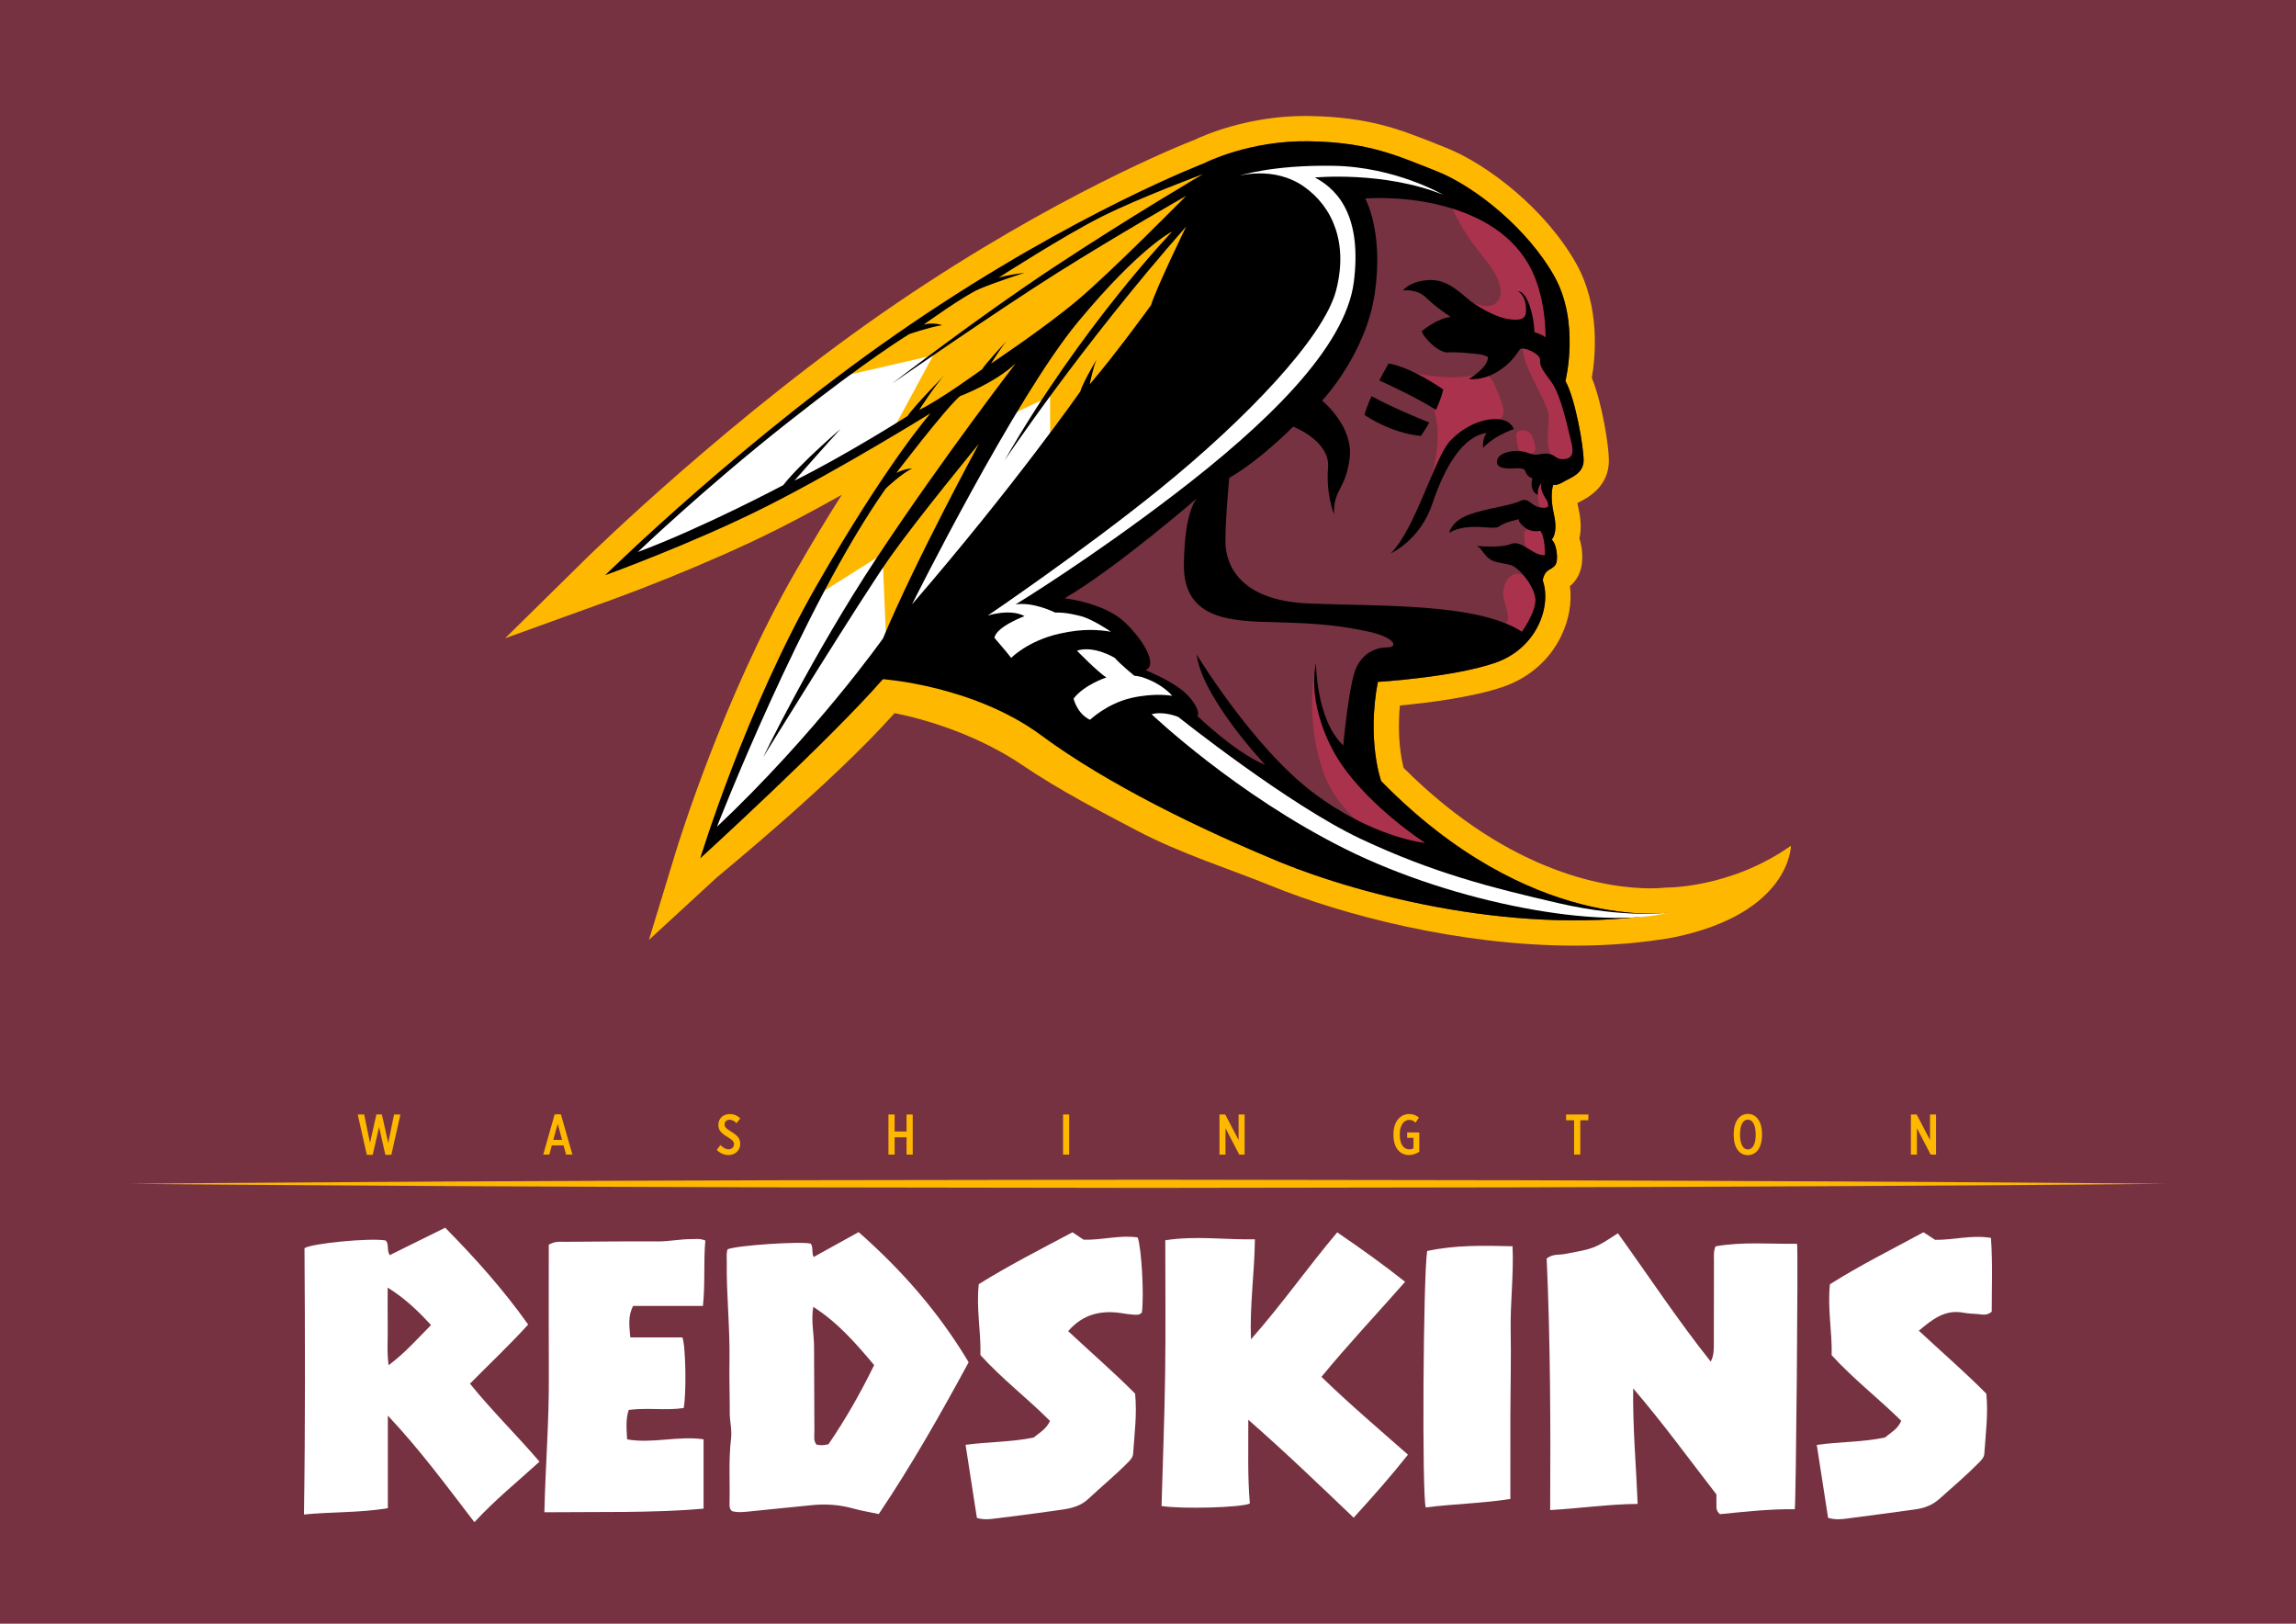 <?xml version="1.0" encoding="utf-8"?>
<!-- Generator: Adobe Illustrator 16.0.0, SVG Export Plug-In . SVG Version: 6.00 Build 0)  -->
<!DOCTYPE svg PUBLIC "-//W3C//DTD SVG 1.1//EN" "http://www.w3.org/Graphics/SVG/1.1/DTD/svg11.dtd">
<svg version="1.1" xmlns="http://www.w3.org/2000/svg" xmlns:xlink="http://www.w3.org/1999/xlink" x="0px" y="0px"
	 width="841.89px" height="595.28px" viewBox="0 0 841.89 595.28" enable-background="new 0 0 841.89 595.28" xml:space="preserve">
<g id="Layer_1">
	<rect fill="#763241" width="841.89" height="595.28"/>
</g>
<g id="Layer_2">
	<g>
		<path fill="#FFB800" d="M374.731,280.412c14.222,9.619,29.127,17.222,42.149,24.088c16.12,8.5,34.83,14.367,49.279,20.27
			c25.942,10.596,68.8,21.918,111.281,21.918c12.642,0,24.766-1.004,36.034-2.982c43.212-8.854,43.212-33.645,43.212-33.645
			c-22.34,15.801-46.162,15.35-46.162,15.35c-0.02,0.002-1.939,0.268-5.343,0.268c-14.039,0-50.696-4.346-90.512-44.176
			c-0.861-3.402-2.463-11.66-1.347-22.863c9.636-0.898,26.375-2.92,37.799-6.828c9.485-3.245,17.045-9.83,21.29-18.545
			c2.913-5.981,4.023-12.433,3.246-18.354c1.557-1.312,3.073-3.192,3.953-6.119c0.728-2.428,0.934-7.096-0.475-11.431
			c0.613-2.761,0.724-6.346-0.325-10.888c-0.178-0.766-0.302-1.458-0.388-2.078c0.132-0.067,0.272-0.136,0.419-0.208
			c3.036-1.522,11.103-5.566,11.103-15.381c0-5.109-2.385-20.742-6.259-30.282c1.304-7.518,3.19-25.964-5.683-41.808
			c-11.216-20.026-32.646-36.613-48.018-42.647c-1.28-0.502-2.523-0.998-3.743-1.483c-13.012-5.178-24.249-9.65-45.918-10.053
			c-0.585-0.011-1.166-0.017-1.742-0.017c-21.206,0-37.357,7.217-40.409,8.677c-5.089,1.975-50.82,20.209-108.976,59.682
			c-60.207,40.865-113.281,92.896-113.81,93.417l-30.185,29.713l39.835-14.394c1.345-0.486,33.259-12.063,60.418-25.78
			c7.588-3.833,15.59-8.164,23.205-12.428c-5.161,8.109-11.006,17.725-17.445,28.976c-26.098,45.602-42.629,99.343-43.32,101.609
			l-9.942,32.596l25.08-23.072c1.361-1.252,41.698-33.98,64.966-60.038C328,261.474,352.981,265.701,374.731,280.412z"/>
		<path fill="#763241" d="M441.876,59.697c0,0,16.346-8.309,38.276-7.901c21.93,0.409,31.874,5.177,46.448,10.897
			c14.575,5.721,33.782,21.522,43.317,38.549s4.087,38.413,4.087,38.413c3.678,6.674,6.674,24.11,6.674,29.15
			c0,5.041-5.312,6.539-7.493,7.9c-2.179,1.362-3.676,1.09-3.676,1.09s-1.363,3.678,0.271,10.761
			c1.635,7.083-0.817,9.263-0.817,9.263c2.043,1.907,2.179,6.947,1.771,8.309c-0.409,1.361-0.953,1.771-2.859,2.861
			c-1.907,1.09-2.181,3.813-2.181,3.813c3.27,9.398-2.043,24.928-17.571,30.239c-15.528,5.312-42.907,6.947-42.907,6.947
			c-4.087,21.658,1.226,36.37,1.226,36.37c54.758,55.984,105.43,48.219,105.43,48.219c-53.532,9.398-113.194-6.537-142.208-18.389
			s-57.641-44.124-84.612-53.522s-51.718-15-51.718-15c3.678-14.712-0.565-16.884-0.565-16.884l65.383-44.606l49.446-98.011
			L441.876,59.697z"/>
		<g>
			<path fill="#AA324C" d="M532.525,76.457c0,0,3.747,8.304,9.468,15.387c5.722,7.083,6.947,8.99,8.037,13.077
				c1.091,4.086-1.115,8.938-8.118,6.716c-7.001-2.221,0.081,6.497,0.081,6.497l20.161,4.768l4.357,4.904l2.316-10.08l-0.817-12.396
				L556.16,87.076l-11.986-10.619H532.525z"/>
			<path fill="#AA324C" d="M558.475,125.761c0,0-0.953,3.133,2.181,10.08c3.132,6.947,7.083,13.357,7.219,16.69
				c0.137,3.333-1.362,11.524,0.954,14.104c2.314,2.579,5.992,4.486,5.992,4.486l3.27-2.588l-1.089-6.811l-2.998-15.392
				l-2.043-7.764l-6.266-6.539l-2.725-4.223L558.475,125.761z"/>
			<path fill="#AA324C" d="M558.339,157.704c0,0-2.519-0.136-2.314,2.112s0.409,5.176,1.906,5.993
				c1.499,0.817,5.789,1.362,4.972-2.18C562.086,160.087,561.606,158.044,558.339,157.704z"/>
			<path fill="#AA324C" d="M563.85,180.928c0,0-0.062,5.312,1.98,7.151c2.044,1.839,3.202-1.362,3.202-1.362l-0.817-3.813
				l-1.498-7.083l-0.817-2.315l-2.05,2.111l-0.845,2.316L563.85,180.928z"/>
			<path fill="#AA324C" d="M560.408,194.17c0,0-1.524,0.063-1.524,1.175s-0.037,4.868,1.049,5.538
				c1.085,0.67,5.489,4.359,5.489,4.359l2.793-2.111l-0.816-5.177l-1.022-4.835h-3.371L560.408,194.17z"/>
			<path fill="#AA324C" d="M559.688,212.217c0,0-2.03-2.957-5.095-1.39c-3.065,1.567-3.678,5.994-3.27,8.31
				c0.409,2.315,3.188,8.822,0.538,9.315c-2.648,0.492,0.348,4.851,0.348,4.851l4.291,1.703l3.883-4.359l2.622-6.13l1.6-5.517
				l-1.6-4.291L559.688,212.217z"/>
			<path fill="#AA324C" d="M543.857,136.575c0,0,2.938,0.847,4.47,5.182s4.699,9.318,1.839,11.883s-6.742,3.587-6.742,3.587
				l-11.646,8.275l-11.067,18.897c0,0,6.381-10.894,6.47-24.583c0.088-13.163-8.082-23.001-8.082-23.001
				S533.563,140.339,543.857,136.575z"/>
			<path fill="#AA324C" d="M482.535,243.042c0,0-4.646,19.26,2.794,40.319c7.438,21.061,33.769,30.785,33.769,30.785h13.428
				l-13.428-12.805l-17.151-14.166l-12.26-11.987l-5.447-12.531l-2.18-8.99L482.535,243.042z"/>
		</g>
		<g>
			<polygon fill="#FFFFFF" points="342.182,130.278 326.843,158.657 269.632,188.692 230.402,205.447 243.684,191.553 
				270.45,167.862 297.012,146.807 310.088,136.794 312.04,137.208 			"/>
			<polygon fill="#FFFFFF" points="323.803,208.049 325.003,236.708 291.903,275.938 260.642,306.994 264.729,295.145 
				276.784,263.883 294.764,226.901 302.369,216.504 321.53,204.425 			"/>
			<polygon fill="#FFFFFF" points="385.051,145.248 385.051,166.414 336.65,223.631 329.499,227.105 332.972,219.545 
				347.479,189.51 368.933,153.64 372.946,150.98 			"/>
		</g>
		<g>
			<path d="M545.263,158.726c0,0-1.635,1.226-1.499,5.448c0,0,2.589-2.724,6.267-4.631c3.678-1.907,5.04-2.18,5.04-2.18
				s-0.825-3.269-5.657-3.678s-11.915,1.908-17.636,7.901s-12.668,32.146-21.794,41.272c0,0,10.761-4.767,15.256-18.252
				S536.429,159.776,545.263,158.726z"/>
			<path d="M526.527,150.259c1.114-2.383,2.111-4.973,2.662-7.471c0,0-11.306-8.036-20.023-9.535c0,0-1.567,2.664-3.416,6.214
				C510.23,141.513,520.224,146.217,526.527,150.259z"/>
			<path d="M502.92,145.248c-1.095,2.416-2.06,4.831-2.608,6.852c0,0,9.262,6.625,20.705,7.716c0,0,1.403-1.971,3.078-4.892
				C519.646,153.132,509.865,149.065,502.92,145.248z"/>
			<path d="M323.75,249c0,0,33.283,2.28,58.055,20.604c24.195,17.896,58.844,34.734,87.858,46.586s88.676,27.787,142.208,18.389
				c0,0-50.672,7.766-105.43-48.219c0,0-5.312-14.712-1.226-36.37c0,0,27.379-1.635,42.907-6.947
				c15.528-5.312,20.841-20.841,17.571-30.239c0,0,0.273-2.724,2.181-3.813c1.906-1.09,2.45-1.5,2.859-2.861
				c0.408-1.362,0.272-6.402-1.771-8.309c0,0,2.452-2.18,0.817-9.263c-1.635-7.083-0.271-10.761-0.271-10.761
				s1.497,0.272,3.676-1.09c2.181-1.362,7.493-2.86,7.493-7.9c0-5.04-2.996-22.476-6.674-29.15c0,0,5.448-21.386-4.087-38.413
				s-28.742-32.828-43.317-38.549c-14.574-5.721-24.519-10.489-46.448-10.897c-21.931-0.408-38.276,7.901-38.276,7.901
				s-47.267,17.98-107.474,58.845c-60.207,40.865-112.514,92.354-112.514,92.354s32.419-11.714,59.39-25.336
				c26.97-13.622,59.934-34.054,59.934-34.054s-16.073,18.253-41.954,63.477c-25.881,45.223-42.499,99.709-42.499,99.709
				S304.198,271.443,323.75,249z M450.73,175.207c11.441-6.538,23.428-18.797,23.428-18.797s13.623,5.176,12.806,14.984
				c-0.817,9.807,2.179,17.163,2.179,17.163c-0.271-9.263,4.359-8.99,5.756-20.705c1.398-11.714-10.115-20.977-10.115-20.977
				s16.074-16.89,19.344-39.502c3.269-22.612-3.542-34.598-3.542-34.598s12.532-1.09,26.426,2.179
				c13.894,3.27,26.289,9.808,33.236,21.522c6.946,11.714,6.467,27.376,6.467,27.376c-0.052-0.766-4.087-2.094-4.087-2.094
				s0.003-4.85-1.887-10.061c-1.891-5.21-4.038-4.906-4.038-4.906c2.35,1.583,2.911,4.495,2.86,7.355
				c-0.052,2.86-2.127,3.527-6.691,2.81c-4.767-0.749-11.819-4.881-14.916-7.594c-5.602-4.908-9.398-7.254-15.294-6.584
				c-6.121,0.695-8.213,3.707-8.213,3.707s5.118-0.715,8.489,2.656c3.371,3.371,8.99,7.049,8.99,7.049
				c-5.057,0.511-10.625,5.262-10.625,5.262c0.971,2.809,6.487,8.02,9.604,7.764c3.115-0.255,7.611,0.255,10.676,0.562
				c3.064,0.306,4.002,1.141,4.002,1.141c0.136,3.882-7.015,8.037-7.015,8.037s4.904,0.75,10.488-2.656
				c5.585-3.406,7.355-7.288,8.377-8.309s7.355,1.635,7.288,3.95c-0.068,2.316,0.428,3.084,4.105,8.056s6.198,17.776,7.289,21.931
				c1.09,4.155,0.408,6.198-2.656,6.402c-3.065,0.204-2.93-1.567-5.763-1.976c-2.834-0.409-3.979,1.158-7.314-0.272
				c-3.338-1.43-10.693-0.886-11.442,2.724c-0.748,3.609,5.38,2.929,7.492,2.86c2.109-0.068,2.725,0.681,2.725,0.681
				c0.613,2.52,2.723,2.997,2.723,2.997c-1.226,4.904,1.975,6.062,1.975,6.062c-0.136-2.929,1.363-4.291,1.363-4.291
				c-0.817,3.065,1.906,5.721,2.314,7.151c0.409,1.43,0.273,2.316-3.064,1.703c-3.336-0.613-3.882-3.882-7.151-2.248
				c-3.269,1.635-12.259,2.622-18.695,4.972s-7.253,6.653-7.253,6.653c6.946-4.176,16.447-0.728,18.389-2.362
				c1.94-1.635,7.355-2.656,7.355-2.656s-1.124,0.306,1.635,2.758c2.758,2.452,6.027,1.516,6.027,1.516
				c1.839,2.128,1.736,8.905,1.736,8.905c-4.353,0.43-8.479-5.721-12.463-4.086c-3.984,1.635-12.566,0.715-12.566,0.715
				c1.635,0.817,1.635,1.736,3.78,3.984s5.177,2.146,8.445,2.963c3.27,0.817,8.718,7.628,9.264,12.259
				c0.544,4.631-4.904,12.259-4.904,12.259c-16.346-10.624-52.035-9.262-78.188-10.351c-26.153-1.09-30.24-14.984-30.512-21.795
				C449.096,192.643,450.73,175.207,450.73,175.207z M337.059,150.259c0,0,6.334-9.787,9.399-12.852
				c0,0-11.442,11.654-13.689,15.124c0,0-22.884,14.503-41.478,23.698c0,0,13.281-15.12,16.958-19.002
				c0,0-15.12,12.94-21.045,20.636c0,0-29.218,15.529-53.328,24.519c0,0,24.11-23.089,54.35-46.994
				c30.24-23.906,45.155-32.896,45.155-32.896s7.764-2.656,12.055-3.269c0,0-3.065-1.226-6.743-0.205
				c0,0,14.711-10.625,20.432-13.077c5.721-2.452,16.55-5.925,16.55-5.925s-6.742,0.817-9.603,1.839c0,0,24.11-15.528,38.004-22.475
				c13.894-6.947,36.982-15.529,36.982-15.529s-26.153,15.324-54.35,33.917s-59.662,42.908-59.662,42.908
				s38.617-26.766,60.684-40.66s47.198-28.196,47.198-28.196s-27.583,27.992-40.047,38.413s-31.466,23.021-31.466,23.021
				s3.678-5.857,5.721-8.31c0,0-8.173,8.786-8.99,10.42C360.147,135.364,344.21,146.969,337.059,150.259z M323.778,234.053
				c0,0-24.519,34.734-60.888,69.061c0,0,31.261-80.503,61.91-124.024c0,0,5.312-5.108,9.603-7.355c0,0-2.452,0-5.721,1.634
				c0,0,17.776-23.344,23.292-28.12c0,0,12.668-4.707,20.432-11.995c0,0-26.97,35.007-50.876,71.172
				c-23.906,36.165-41.682,73.147-41.682,73.147s36.165-58.64,46.585-73.351c10.42-14.711,32.487-41.478,32.487-41.478
				S335.628,205.651,323.778,234.053z M334.402,221.588c0,0,37.8-75.804,60.888-103.591c23.088-27.788,34.53-33.1,34.53-33.1
				s-33.508,34.939-61.5,83.976c0,0,27.788-41.682,66.609-85.815c0,0-11.033,22.68-12.872,28.809c0,0-12.668,17.572-22.476,29.014
				c0,0,1.226-6.13,2.452-8.99c0,0-5.108,8.582-5.925,11.646C396.108,143.537,371.998,178.068,334.402,221.588z M481.31,290.445
				c-22.066-16.755-42.499-50.468-42.499-50.468c1.839,15.732,25.132,40.456,25.132,40.456c-11.033-4.496-24.928-17.98-24.928-17.98
				c1.227-0.818-1.021-6.13-6.334-10.012c-5.312-3.883-12.667-6.743-12.667-6.743c4.29-1.634,0.204-10.012-7.356-17.367
				s-22.271-8.99-22.271-8.99c19.206-11.238,48.628-36.778,48.628-36.778s-4.723,4.02-4.903,24.519s17.98,20.637,33.917,21.045
				c15.938,0.409,24.11,1.328,33.918,3.473c9.813,2.147,10.625,5.722,6.947,5.722s-8.582,1.431-11.442,7.151
				s-4.903,28.809-4.903,28.809c-10.013-9.398-10.013-30.239-10.013-30.239s-3.678,13.281,6.13,31.874
				c9.808,18.594,33.918,34.123,33.918,34.123S503.377,307.199,481.31,290.445z"/>
		</g>
		<g>
			<path fill="#FFFFFF" d="M529.189,71.412c0,0-17.436-10.216-40.115-10.625s-34.735,3.678-34.735,3.678s12.873-3.678,23.702,3.882
				c10.828,7.56,16.346,21.045,11.851,38.208s-32.896,47.084-65.179,73.147c-27.833,22.47-62.522,45.973-62.522,45.973
				s8.173-2.656,13.485,0.204c0,0-10.42,3.882-11.033,7.969c0,0,5.108,5.926,6.13,7.355c0,0,5.978-6.197,17.549-8.854
				c9.298-2.135,15.142-1.361,19.024-0.749c0,0-7.305-5.032-11.596-5.85c0,0-4.944-1.376-8.826-1.172c0,0-7.979-4.011-14.518-2.99
				c0,0,27.175-16.55,58.641-40.66c32.405-24.83,62.317-53.124,65.383-77.643c2.779-22.232-4.495-33.1-14.303-38.208
				C482.127,65.078,507.395,62.625,529.189,71.412z"/>
			<path fill="#FFFFFF" d="M394.882,238.547c0,0,7.969,8.174,10.829,9.808c0,0-8.173,2.656-12.055,7.765
				c0,0,1.226,5.516,6.028,7.764c0,0,6.231-5.926,15.018-7.969c8.785-2.043,15.119-0.816,15.119-0.816s-3.494-4.459-11.258-6.91
				c0,0-1.818-0.445-2.636-0.445c0,0-5.231-4.299-7.151-6.539C408.776,241.203,401.216,236.504,394.882,238.547z"/>
			<path fill="#FFFFFF" d="M422.261,261.84c0,0,30.853,29.422,71.104,49.445c40.252,20.023,93.784,29.627,118.507,23.293
				c0,0-15.732,2.248-40.455-3.473c-24.724-5.721-45.769-11.033-72.33-23.498c-26.562-12.463-67.018-44.746-67.018-44.746
				S426.96,260.613,422.261,261.84z"/>
		</g>
	</g>
	<g>
		<path fill="#FFB800" d="M131.167,408.594h2.373l2.142,10.435l2.331-10.455h2.016l2.331,10.455l2.142-10.435h2.331l-3.338,14.781
			h-2.184l-2.31-10.183l-2.331,10.183h-2.163L131.167,408.594z"/>
		<path fill="#FFB800" d="M203.385,408.53h2.289l4.22,14.761h-2.331l-0.924-3.38h-4.304l-0.903,3.38h-2.247L203.385,408.53z
			 M206.093,417.896l-1.596-5.9l-1.617,5.9H206.093z"/>
		<path fill="#FFB800" d="M262.815,421.569l1.365-1.764c0.735,0.714,1.722,1.554,2.96,1.554c1.218,0,1.995-0.84,1.995-1.89v-0.021
			c0-0.797-0.378-1.428-2.247-2.54c-2.415-1.407-3.485-2.562-3.485-4.472v-0.043c0-2.309,1.722-3.968,4.241-3.968
			c1.218,0,2.646,0.44,3.8,1.616l-1.386,1.743c-0.651-0.651-1.512-1.26-2.52-1.26c-1.092,0-1.848,0.714-1.848,1.659v0.021
			c0,0.882,0.399,1.47,2.541,2.771c2.31,1.386,3.191,2.54,3.191,4.367v0.042c0,2.373-1.848,4.073-4.262,4.073
			C265.713,423.459,264.201,422.955,262.815,421.569z"/>
		<path fill="#FFB800" d="M325.773,408.594h2.268v6.235h4.367v-6.235h2.268v14.697h-2.268v-6.341h-4.367v6.341h-2.268V408.594z"/>
		<path fill="#FFB800" d="M389.802,408.594h2.247v14.697h-2.247V408.594z"/>
		<path fill="#FFB800" d="M447.153,408.594h2.12l4.893,9.364v-9.364h2.205v14.697h-1.975l-5.039-9.7v9.7h-2.204V408.594z"/>
		<path fill="#FFB800" d="M510.951,416.089v-0.293c0-4.535,2.414-7.37,5.773-7.37c1.365,0,2.499,0.399,3.57,1.302l-1.26,1.869
			c-0.483-0.525-1.219-1.029-2.289-1.029c-1.994,0-3.485,1.953-3.485,5.229v0.252c0,3.611,1.554,5.332,3.527,5.332
			c0.608,0,1.155-0.168,1.512-0.42v-3.8h-2.331v-1.995h4.451v7.076c-1.028,0.672-2.268,1.218-3.779,1.218
			C513.365,423.459,510.951,420.897,510.951,416.089z"/>
		<path fill="#FFB800" d="M577.185,410.714h-2.939v-2.12h8.167v2.12h-2.96v12.577h-2.268V410.714z"/>
		<path fill="#FFB800" d="M635.713,416.152v-0.42c0-4.619,2.12-7.349,5.186-7.349c3.086,0,5.186,2.729,5.186,7.349v0.399
			c0,4.619-2.12,7.369-5.186,7.369C637.812,423.501,635.713,420.771,635.713,416.152z M643.775,416.089v-0.272
			c0-3.507-1.239-5.354-2.877-5.354s-2.877,1.827-2.877,5.334v0.272c0,3.507,1.239,5.354,2.877,5.354
			S643.775,419.596,643.775,416.089z"/>
		<path fill="#FFB800" d="M700.686,408.594h2.121l4.893,9.364v-9.364h2.204v14.697h-1.974l-5.039-9.7v9.7h-2.205V408.594z"/>
	</g>
	<g>
		<path fill="#FFB800" d="M47.891,434c0,0,11.658-0.105,32.06-0.29c20.401-0.134,49.546-0.323,84.52-0.551
			c17.487-0.077,36.431-0.16,56.468-0.248c20.037-0.067,41.167-0.138,63.026-0.21c43.717-0.063,90.349-0.132,136.981-0.199
			c46.632,0.066,93.264,0.134,136.981,0.197c21.858,0.071,42.988,0.141,63.025,0.207c20.037,0.088,38.981,0.172,56.468,0.25
			c17.487,0.104,33.518,0.2,47.726,0.285c14.208,0.104,26.595,0.192,36.795,0.267C782.342,433.894,794,434,794,434
			s-11.658,0.106-32.06,0.292c-10.2,0.074-22.587,0.163-36.795,0.267c-14.208,0.085-30.238,0.181-47.726,0.285
			c-17.486,0.078-36.431,0.162-56.468,0.25c-20.037,0.066-41.167,0.136-63.025,0.207c-43.718,0.063-90.35,0.131-136.981,0.197
			c-46.632-0.067-93.264-0.136-136.981-0.199c-21.859-0.072-42.989-0.143-63.026-0.21c-20.037-0.088-38.981-0.171-56.468-0.248
			c-34.974-0.228-64.119-0.417-84.52-0.551C59.549,434.105,47.891,434,47.891,434z"/>
	</g>
	<g>
		<path fill-rule="evenodd" clip-rule="evenodd" fill="#FFFFFF" d="M598.851,509.015c-0.189,14.463,1.069,28.086,1.642,42.339
			c-10.824,0.117-21.066,1.627-32.081,2.261c0.179-31.304,0.077-61.871-1.281-92.238c2.19-1.722,4.487-1.236,6.52-1.614
			c10.952-2.037,10.966-1.961,19.596-7.635c11.232,15.594,21.812,31.703,34.042,47.061c1.188-2.295,1.133-4.499,1.138-6.679
			c0.02-10.167,0.019-20.335,0.041-30.502c0.003-1.552-0.213-3.138,0.589-5.083c9.916-1.767,19.99-0.799,29.887-0.934
			c0.449,1.514-0.394,95.58-0.841,97.313c-9.221-0.114-18.536,0.934-27.423,1.811c-1.508-1.254-1.275-2.456-1.306-3.576
			c-0.033-1.141-0.008-2.282-0.008-3.672C619.456,535.103,609.932,521.931,598.851,509.015z"/>
		<path fill-rule="evenodd" clip-rule="evenodd" fill="#FFFFFF" d="M193.667,485.6c-7.02,7.719-14.125,14.367-21.337,21.674
			c7.942,9.863,16.945,18.62,25.494,28.595c-7.945,7.239-16.232,13.913-23.867,22.187c-10.262-13.35-19.872-26.466-31.744-39.076
			c0,11.806,0,22.695,0,33.955c-10.427,1.719-20.486,1.286-30.749,2.306c0.491-32.977,0.402-65.284,0.188-97.642
			c2.738-1.771,23.888-3.821,29.732-2.829c1.405,1.346,0.281,3.348,1.512,5.388c6.649-3.285,13.352-6.598,20.352-10.056
			C174.209,461.228,184.475,472.664,193.667,485.6z M158.042,485.799c-4.748-5.201-9.578-9.826-15.892-13.748
			c0,5.334-0.057,9.91,0.017,14.485c0.072,4.468-0.335,8.966,0.31,13.983C148.538,496.019,153.018,490.838,158.042,485.799z"/>
		<path fill-rule="evenodd" clip-rule="evenodd" fill="#FFFFFF" d="M322.221,555.07c-3.239-0.688-6.337-1.178-9.337-2.018
			c-4.901-1.372-9.854-1.752-14.883-1.27c-7.395,0.711-14.782,1.509-22.175,2.234c-2.54,0.25-5.095,0.646-7.414-0.009
			c-0.914-0.833-0.941-1.717-0.918-2.565c0.216-8.009-0.392-16.038,0.567-24.028c0.381-3.174-0.487-6.267-0.479-9.418
			c0.017-6.302-0.215-12.605-0.101-18.905c0.219-12.177-1.15-24.305-0.991-36.475c0.021-1.561-0.21-3.145,0.303-4.607
			c3.432-1.451,26.967-3.018,30.507-2.059c0.969,1.357,0.229,3.09,1.032,4.893c5.372-2.974,10.678-5.91,16.504-9.134
			c15.856,13.944,29.484,29.514,40.346,47.723C344.87,518.461,334.307,537.088,322.221,555.07z M320.529,500.466
			c-6.661-7.923-13.341-15.63-22.326-21.356c-0.853,5.192,0.272,9.856,0.291,14.547c0.042,10.444,0.055,20.89,0.127,31.333
			c0.01,1.523-0.426,3.164,0.799,4.642c0.622,0.071,1.323,0.223,2.022,0.208c0.695-0.014,1.386-0.196,2.32-0.341
			C310.045,520.345,315.539,510.687,320.529,500.466z"/>
		<path fill-rule="evenodd" clip-rule="evenodd" fill="#FFFFFF" d="M490.324,451.8c8.594,5.878,16.705,11.64,24.898,18.135
			c-10.372,11.771-20.824,22.876-30.682,34.841c10.243,9.95,20.924,19.002,31.725,28.53c-6.331,8.001-12.908,15.425-19.912,23.101
			c-12.665-12.089-24.974-23.945-38.631-35.896c0.045,11.021-0.294,20.948,0.57,30.705c-3.234,1.509-24.982,2.081-32.381,0.909
			c0.457-16.141,1.093-32.361,1.323-48.589c0.229-16.161,0.05-32.329,0.05-48.838c11.127-1.725,21.724-0.157,32.865-0.339
			c-0.151,12.368-1.942,24.119-1.451,36.662C470.052,478.19,479.502,464.618,490.324,451.8z"/>
		<path fill-rule="evenodd" clip-rule="evenodd" fill="#FFFFFF" d="M201.228,456.306c2.538-1.388,4.307-1.021,5.991-1.032
			c11.319-0.088,22.639-0.219,33.958-0.146c4.177,0.026,8.258-0.872,12.415-0.848c1.547,0.01,3.13-0.281,5.034,0.515
			c-0.7,7.855-0.004,15.786-0.875,23.99c-8.771,0-17.173,0-25.591,0c-2.003,3.763-1.374,7.402-1.038,11.537
			c6.545,0,12.927,0,19.098,0c1.24,3.15,1.493,20.786,0.472,25.885c-6.495,0.978-13.231-0.194-20.159,0.69
			c-1.151,3.478-0.795,6.979-0.582,10.801c9.334,1.642,18.567-1.385,28.033-0.029c0,8.469,0,16.709,0,25.438
			c-19.235,1.631-38.468,1.105-58.369,1.313c0.375-16.757,1.71-32.967,1.631-49.208C201.167,488.91,201.228,472.608,201.228,456.306
			z"/>
		<path fill-rule="evenodd" clip-rule="evenodd" fill="#FFFFFF" d="M416.217,510.917c0.75,7.528-0.247,14.777-0.731,22.041
			c-0.092,1.374-1.03,2.314-1.947,3.241c-4.632,4.691-9.724,8.882-14.54,13.369c-3.559,3.316-7.943,3.659-12.292,4.282
			c-7.497,1.073-15.011,2.037-22.529,2.952c-1.823,0.223-3.707,0.364-5.974-0.307c-1.346-8.685-2.71-17.49-4.154-26.808
			c8.463-1.108,16.613-0.968,24.93-2.646c1.886-1.587,4.501-2.896,6.042-6.082c-8.149-8.235-17.532-15.322-25.527-24.169
			c0.256-8.505-1.599-17.003-0.603-25.999c11.047-6.888,22.746-12.85,34.371-19.014c1.451,0.973,2.748,1.843,4.042,2.711
			c6.681,0.22,13.288-1.808,19.859-0.824c1.468,4.291,2.369,21.586,1.529,27.518c-0.871,1.029-2.071,0.846-3.188,0.779
			c-1.281-0.077-2.559-0.269-3.829-0.476c-7.643-1.241-14.462,0.103-20.006,6.536C399.846,495.668,408.361,503.025,416.217,510.917z
			"/>
		<path fill-rule="evenodd" clip-rule="evenodd" fill="#FFFFFF" d="M728.332,510.94c0.76,7.478-0.246,14.725-0.723,21.986
			c-0.091,1.373-1.013,2.32-1.931,3.25c-4.628,4.694-9.646,8.96-14.556,13.347c-2.571,2.296-5.543,3.4-8.861,3.847
			c-8.355,1.126-16.703,2.304-25.066,3.36c-2.106,0.268-4.271,0.505-6.879-0.269c-1.336-8.62-2.701-17.42-4.146-26.741
			c8.554-1.203,16.854-0.968,25.052-2.721c1.999-1.767,4.676-3.05,5.914-6.122c-8.319-8.188-17.516-15.305-25.51-24.036
			c0.222-8.492-1.58-16.988-0.63-26.013c10.976-6.948,22.738-12.782,34.308-19.068c1.584,1.038,3.001,1.967,4.252,2.787
			c6.748,0.084,13.213-1.873,20.477-0.722c0.664,9.147,0.288,18.229,0.288,27.059c-1.835,1.577-3.568,0.997-5.242,0.859
			c-1.707-0.142-3.441-0.162-5.115-0.483c-6.728-1.291-11.395,2.395-16.365,6.594C711.947,495.66,720.479,502.994,728.332,510.94z"
			/>
		<path fill-rule="evenodd" clip-rule="evenodd" fill="#FFFFFF" d="M523.303,458.641c10.202-2.214,20.439-2.008,31.309-1.745
			c0.477,10.501-0.867,20.713-0.682,30.934c0.186,10.161-0.083,20.332-0.111,30.497c-0.028,10.273-0.007,20.548-0.007,31.222
			c-10.525,1.635-20.886,1.794-31.018,3.105C521.36,548.427,521.853,467.928,523.303,458.641z"/>
	</g>
	<g>
	</g>
	<g>
	</g>
	<g>
	</g>
	<g>
	</g>
	<g>
	</g>
</g>
</svg>
